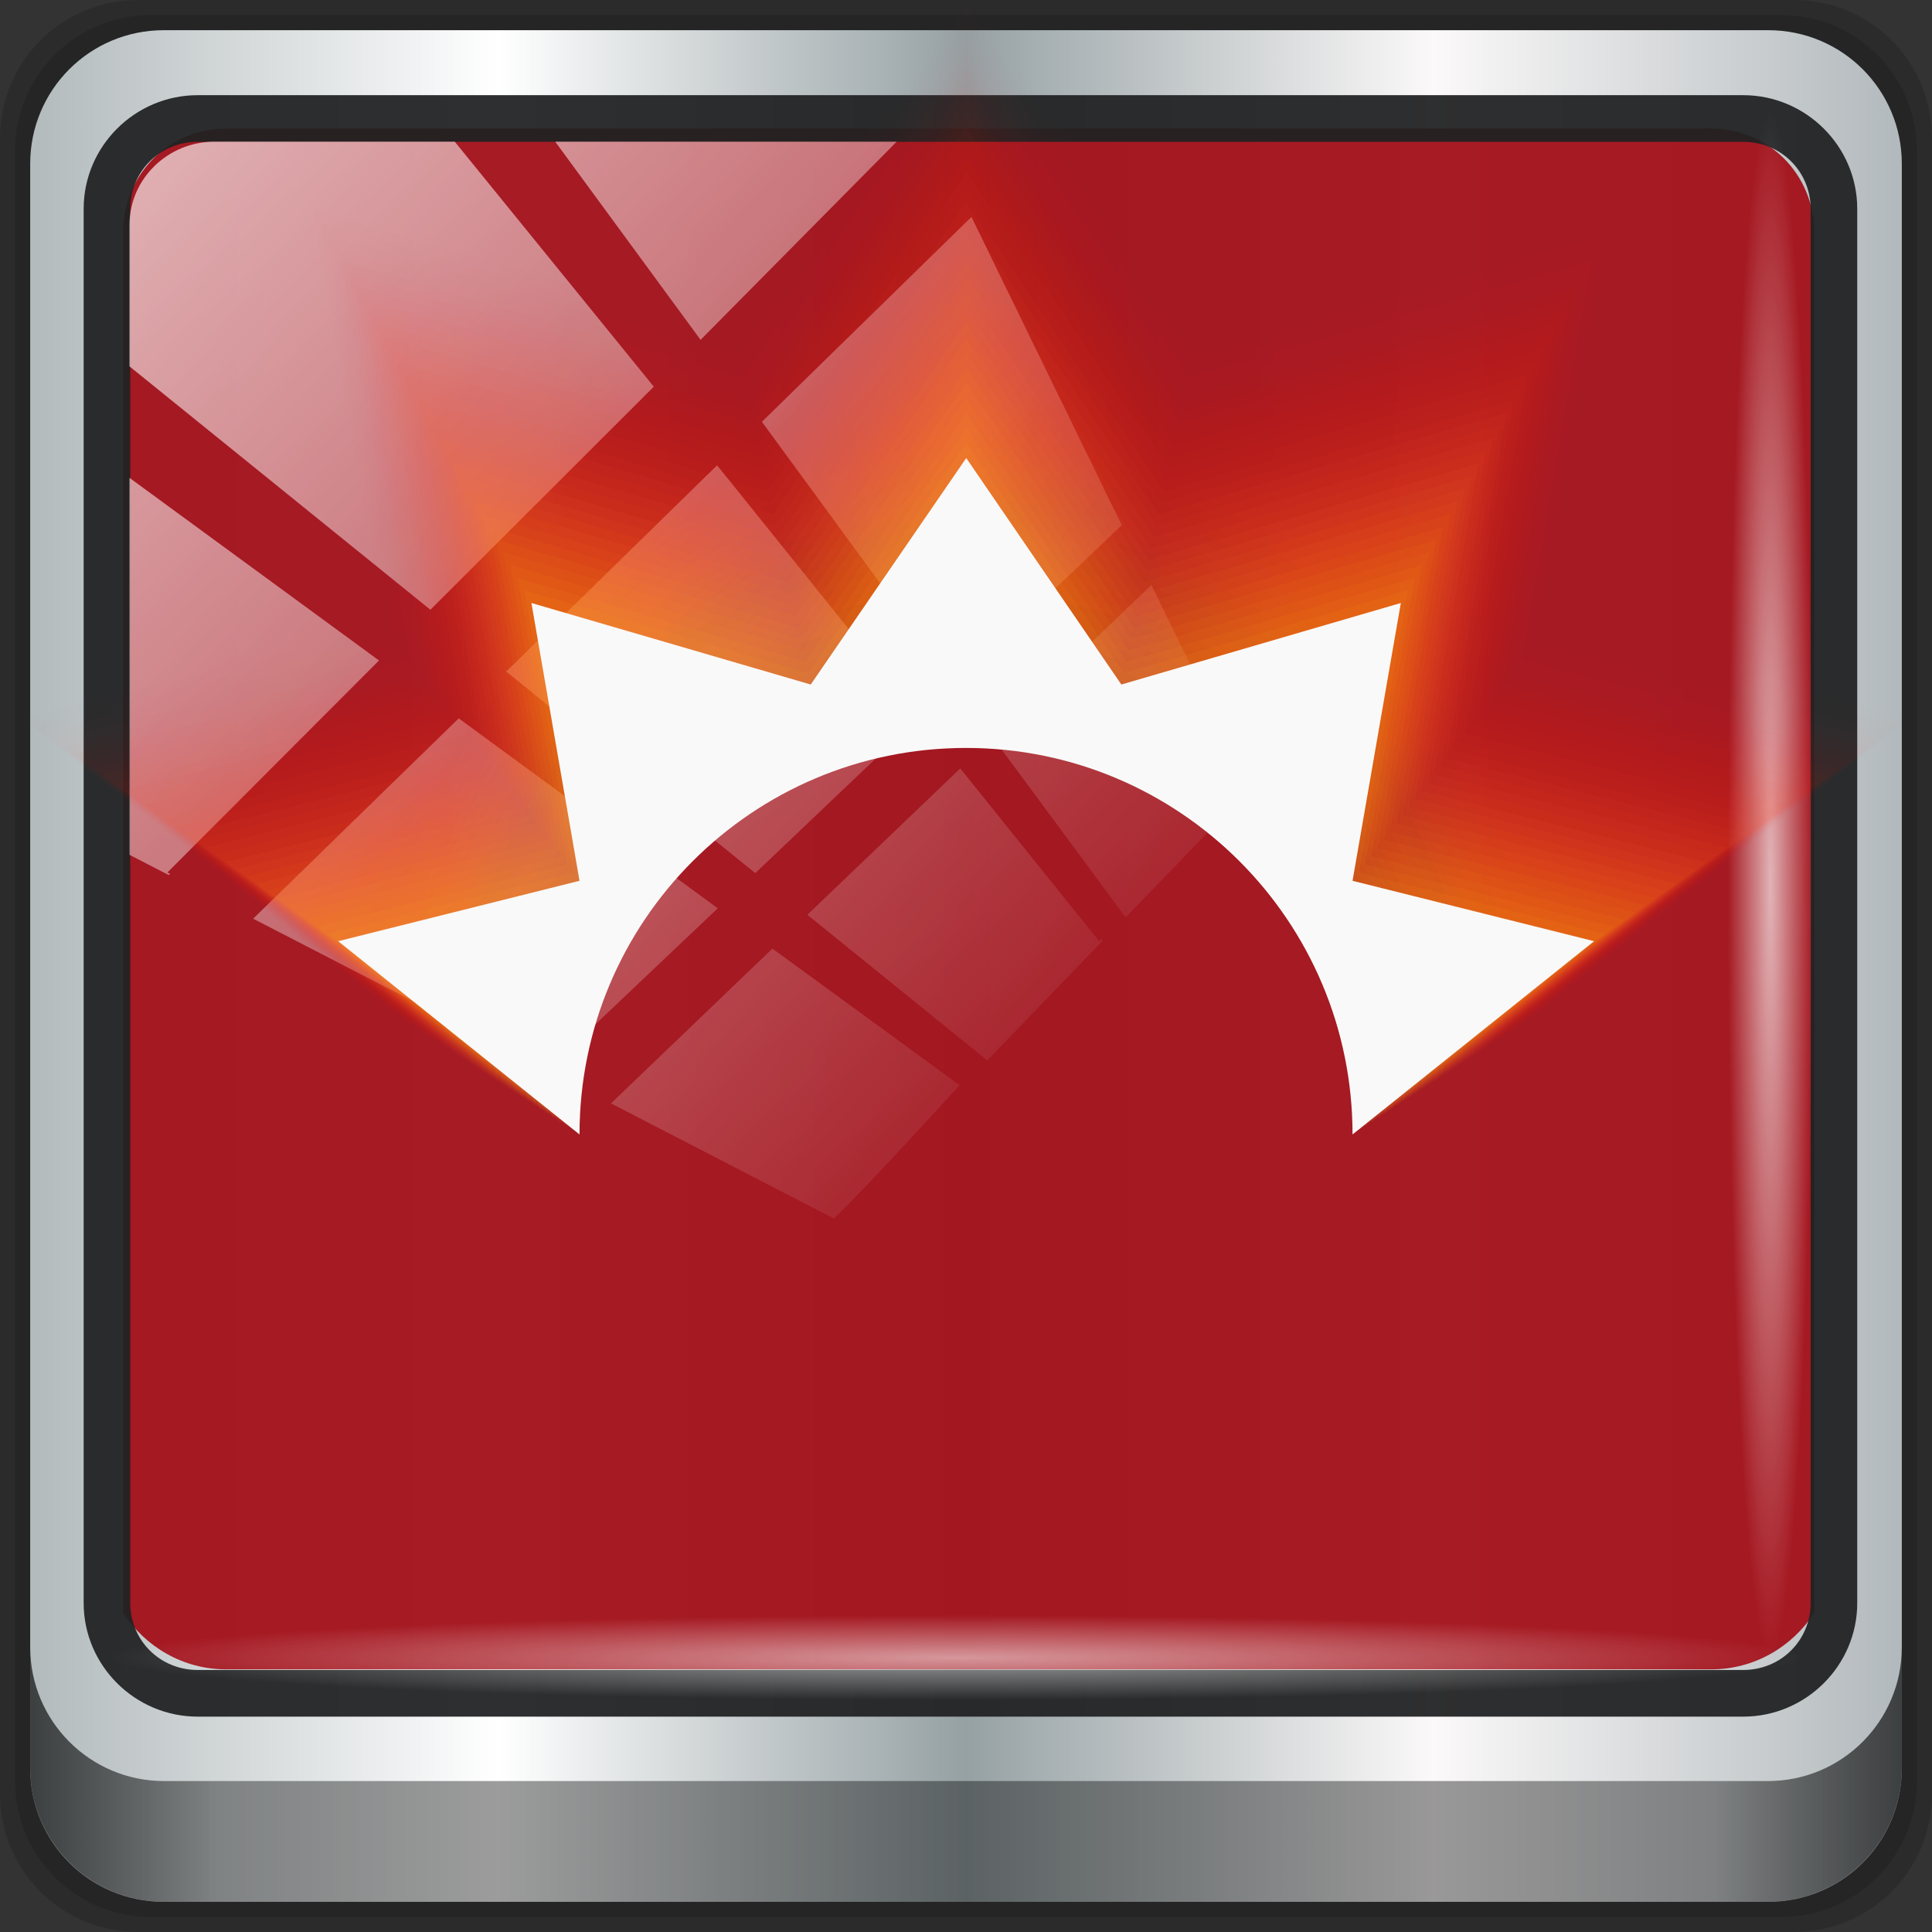 <?xml version="1.0" encoding="UTF-8" standalone="no"?>
<!-- Created with Inkscape (http://www.inkscape.org/) -->

<svg
   xmlns:dc="http://purl.org/dc/elements/1.1/"
   xmlns:cc="http://creativecommons.org/ns#"
   xmlns:rdf="http://www.w3.org/1999/02/22-rdf-syntax-ns#"
   xmlns:svg="http://www.w3.org/2000/svg"
   xmlns="http://www.w3.org/2000/svg"
   xmlns:xlink="http://www.w3.org/1999/xlink"
   xmlns:sodipodi="http://sodipodi.sourceforge.net/DTD/sodipodi-0.dtd"
   xmlns:inkscape="http://www.inkscape.org/namespaces/inkscape"
   width="96"
   height="96"
   version="1.1"
   id="svg89"
   sodipodi:docname="Spring.svg"
   inkscape:version="0.92.2 5c3e80d, 2017-08-06">
  <rect width="100%" height="100%" fill="#333333" stroke="none"/>
  <sodipodi:namedview
     pagecolor="#ffffff"
     bordercolor="#666666"
     borderopacity="1"
     objecttolerance="10"
     gridtolerance="10"
     guidetolerance="10"
     inkscape:pageopacity="0"
     inkscape:pageshadow="2"
     inkscape:window-width="1280"
     inkscape:window-height="972"
     id="namedview91"
     showgrid="false"
     inkscape:zoom="2.8592529"
     inkscape:cx="31.023277"
     inkscape:cy="32"
     inkscape:window-x="0"
     inkscape:window-y="23"
     inkscape:window-maximized="1"
     inkscape:current-layer="svg89" />
  <defs
     id="defs7">
    <radialGradient
       id="a"
       cx="32"
       cy="32.5"
       r="32"
       gradientTransform="matrix(1.367,0,0,1.346,-102.683,-8.617)"
       gradientUnits="userSpaceOnUse">
      <stop
         stop-color="#b80e00"
         offset="0"
         id="stop2" />
      <stop
         stop-color="#8c163c"
         offset="1"
         id="stop4" />
    </radialGradient>
    <linearGradient
       inkscape:collect="always"
       xlink:href="#linearGradient6139-0"
       id="linearGradient4071"
       gradientUnits="userSpaceOnUse"
       gradientTransform="matrix(1.107,0,0,1.107,-5.143,-4.036)"
       x1="6"
       y1="47"
       x2="90"
       y2="47" />
    <linearGradient
       id="linearGradient6139-0">
      <stop
         id="stop6141-2"
         offset="0"
         style="stop-color:#b2babc;stop-opacity:1" />
      <stop
         style="stop-color:#ffffff;stop-opacity:1;"
         offset="0.25"
         id="stop6151-0" />
      <stop
         style="stop-color:#96a1a4;stop-opacity:1"
         offset="0.5"
         id="stop6147-1" />
      <stop
         id="stop6149-4"
         offset="0.75"
         style="stop-color:#fbf9f9;stop-opacity:1;" />
      <stop
         id="stop6143-4"
         offset="1"
         style="stop-color:#b2b9bc;stop-opacity:1" />
    </linearGradient>
    <linearGradient
       gradientTransform="translate(-2.95e-6,2.6e-5)"
       inkscape:collect="always"
       xlink:href="#linearGradient3832-0-6-1-1"
       id="linearGradient4129"
       x1="1.5"
       y1="88.172"
       x2="94.5"
       y2="88.172"
       gradientUnits="userSpaceOnUse" />
    <linearGradient
       id="linearGradient3832-0-6-1-1">
      <stop
         style="stop-color:#000000;stop-opacity:1;"
         offset="0"
         id="stop3834-6-3-7-1" />
      <stop
         id="stop3872-2-4"
         offset="0.1"
         style="stop-color:#000000;stop-opacity:0.588;" />
      <stop
         style="stop-color:#000000;stop-opacity:0.588;"
         offset="0.9"
         id="stop3844-6-2-7-6" />
      <stop
         style="stop-color:#000000;stop-opacity:1;"
         offset="1"
         id="stop3836-5-0-2-9" />
    </linearGradient>
    <radialGradient
       inkscape:collect="always"
       xlink:href="#linearGradient3737"
       id="radialGradient7462"
       gradientUnits="userSpaceOnUse"
       gradientTransform="matrix(0.975,0,0,0.049,33.899,80.167)"
       cx="13.948"
       cy="44.893"
       fx="13.948"
       fy="44.893"
       r="43.199" />
    <linearGradient
       id="linearGradient3737">
      <stop
         offset="0"
         style="stop-color:#ffffff;stop-opacity:1"
         id="stop3739" />
      <stop
         offset="1"
         style="stop-color:#ffffff;stop-opacity:0"
         id="stop3741" />
    </linearGradient>
    <radialGradient
       inkscape:collect="always"
       xlink:href="#linearGradient3737"
       id="radialGradient7464"
       gradientUnits="userSpaceOnUse"
       gradientTransform="matrix(0.888,0,0,0.049,31.545,-90.168)"
       cx="13.948"
       cy="44.893"
       fx="13.948"
       fy="44.893"
       r="43.199" />
    <linearGradient
       inkscape:collect="always"
       xlink:href="#linearGradient3737"
       id="linearGradient4767"
       gradientUnits="userSpaceOnUse"
       x1="2.771"
       y1="-28.642"
       x2="50.528"
       y2="14.514" />
    <clipPath
       id="clipPath4156-4-1"
       clipPathUnits="userSpaceOnUse">
      <path
         inkscape:connector-curvature="0"
         id="path4158-0-8"
         d="m 27.046,-55.695 -14.214,13.321 h 0.061 l 15.653,21.771 10.231,-10.546 C 38.562,-32.302 27.468,-54.819 27.046,-55.695 Z M 9.647,-39.383 -5.241,-25.321 15.988,-7.806 26.372,-18.383 Z m 31.491,12.951 -9.741,9.714 8.945,12.458 7.781,-7.555 z m -49.84,4.379 -13.754,12.982 26.283,13.846 0.061,-0.062 -0.123,-0.062 L 13.599,-5.401 -8.702,-22.053 Z m 38.015,7.401 -9.803,9.775 11.579,9.559 7.628,-7.401 -8.669,-11.009 z m 20.187,5.674 -7.383,7.216 6.188,8.542 5.82,-6.137 z m -32.195,6.322 -9.557,9.498 13.662,7.185 7.934,-7.678 z m 23.312,2.374 -7.107,6.938 8.363,6.907 5.361,-5.674 -0.061,-0.092 -0.092,0.123 -6.464,-8.203 z m -8.73,8.542 -7.505,7.339 10.354,5.458 c 1.397,-1.321 5.675,-6.123 5.851,-6.322 z"
         style="opacity:0.6;fill:#ffffff;fill-opacity:1;stroke:none" />
    </clipPath>
    <linearGradient
       id="ButtonShadow-16"
       gradientTransform="scale(1.006,0.994)"
       x1="45.448"
       y1="92.54"
       x2="45.448"
       y2="7.017"
       gradientUnits="userSpaceOnUse">
      <stop
         style="stop-color:#000000;stop-opacity:1;"
         offset="0"
         id="stop3750-6" />
      <stop
         style="stop-color:#000000;stop-opacity:0.588;"
         offset="1"
         id="stop3752-4" />
    </linearGradient>
    <clipPath
       clipPathUnits="userSpaceOnUse"
       id="clipPath4355-7">
      <rect
         style="fill:#ffffff;fill-opacity:1;fill-rule:nonzero;stroke:none"
         id="rect4357-5"
         width="84"
         height="80"
         x="6"
         y="6"
         rx="6"
         ry="6" />
    </clipPath>
    <clipPath
       clipPathUnits="userSpaceOnUse"
       id="clipPath4355-9">
      <rect
         style="fill:#ffffff;fill-opacity:1;fill-rule:nonzero;stroke:none"
         id="rect4357-1"
         width="84"
         height="80"
         x="6"
         y="6"
         rx="6"
         ry="6" />
    </clipPath>
    <clipPath
       clipPathUnits="userSpaceOnUse"
       id="clipPath4355-1">
      <rect
         style="fill:#ffffff;fill-opacity:1;fill-rule:nonzero;stroke:none"
         id="rect4357-9"
         width="84"
         height="80"
         x="6"
         y="6"
         rx="6"
         ry="6" />
    </clipPath>
    <clipPath
       clipPathUnits="userSpaceOnUse"
       id="clipPath3943-52-0">
      <path
         id="path3945-4-1"
         d="m 69.781,20.844 -5,3.438 c 5.587,5.537 9,13.328 9,21.812 0,8.434 -3.377,16.096 -8.906,21.625 l 5,3.438 C 76.078,64.576 80,55.844 80,46.094 c 2e-6,-9.797 -3.963,-18.66 -10.219,-25.25 z M 40,24.062 28.906,36.219 H 21.5 c -0.823,0 -1.5,0.677 -1.5,1.5 v 1 14.844 1 c 0,0.823 0.684,1.61 1.5,1.5 h 7.406 L 40,68 V 66 26.062 Z m 20.594,3.281 -5,3.438 L 55.5,30.875 c 3.938,3.89 6.406,9.25 6.406,15.219 0,5.921 -2.43,11.148 -6.312,15.031 l 0.094,0.094 5.094,3.438 c 4.475,-4.908 7.25,-11.402 7.25,-18.562 0,-7.231 -2.879,-13.831 -7.438,-18.75 z m -9.25,6.5 -5.219,3.625 c 2.222,2.218 3.719,5.24 3.719,8.625 0,3.337 -1.459,6.228 -3.625,8.438 l 5.219,3.625 c 2.822,-3.237 4.531,-7.434 4.531,-12.062 0,-4.673 -1.754,-9.001 -4.625,-12.25 z"
         style="color:#000000;display:inline;overflow:visible;visibility:visible;opacity:0.8;fill:#ff00ff;fill-opacity:1;fill-rule:nonzero;stroke:none;stroke-width:1;marker:none;enable-background:accumulate"
         inkscape:connector-curvature="0" />
    </clipPath>
  </defs>
  <path
     style="display:inline;opacity:0.15;fill:#000000;fill-opacity:1;fill-rule:nonzero;stroke:none"
     d="M 89.143,2.6e-5 H 6.857 C 3.058,2.6e-5 -5.5e-7,3.058 -5.5e-7,6.857 V 89.143 c 0,3.799 3.058,6.857 6.857,6.857 H 89.143 c 3.799,0 6.857,-3.058 6.857,-6.857 V 6.857 C 96,3.058 92.942,2.6e-5 89.143,2.6e-5 Z"
     id="path3288"
     inkscape:connector-curvature="0" />
  <path
     inkscape:connector-curvature="0"
     id="path4085"
     d="M 88.5,0.75 H 7.5 c -3.739,0 -6.75,3.01 -6.75,6.75 V 88.5 c 0,3.74 3.011,6.75 6.75,6.75 H 88.5 c 3.74,0 6.75,-3.01 6.75,-6.75 V 7.5 c 0,-3.739 -3.01,-6.75 -6.75,-6.75 z"
     style="display:inline;opacity:0.15;fill:#000000;fill-opacity:1;fill-rule:nonzero;stroke:none" />
  <path
     style="display:inline;fill:url(#linearGradient4071);fill-opacity:1;fill-rule:nonzero;stroke:none"
     d="M 87.857,1.5 H 8.143 c -3.68,0 -6.643,2.963 -6.643,6.643 V 87.857 c 0,3.68 2.963,6.643 6.643,6.643 H 87.857 c 3.68,0 6.643,-2.963 6.643,-6.643 V 8.143 c 0,-3.68 -2.963,-6.643 -6.643,-6.643 z"
     id="rect4251-1"
     inkscape:connector-curvature="0" />
  <path
     style="display:inline;opacity:0.96;fill:#a3121c;fill-opacity:1;fill-rule:nonzero;stroke:none;stroke-width:1.03"
     d="m 11.241,6.387 c -2.856,0 -5.124,2.288 -5.124,5.171 v 21.427 7.239 39.914 c 1.097,1.684 2.969,2.812 5.124,2.812 h 4.099 65.589 4.099 c 2.155,0 4.027,-1.127 5.124,-2.812 V 40.225 32.986 11.558 c 0,-2.883 -2.268,-5.171 -5.124,-5.171 z"
     id="path3400-6"
     inkscape:connector-curvature="0"
     sodipodi:nodetypes="sscccsccscccsss" />
  <path
     inkscape:connector-curvature="0"
     id="path4989"
     d="m 9.825,4.729 c -3.117,0 -5.668,2.54 -5.668,5.646 v 69.278 c 0,3.106 2.551,5.646 5.668,5.646 H 86.617 c 3.117,0 5.668,-2.54 5.668,-5.646 V 10.375 c 0,-3.106 -2.551,-5.646 -5.668,-5.646 z m 0,2.319 H 86.617 c 1.888,0 3.352,1.48 3.352,3.327 v 69.278 c 0,1.846 -1.464,3.327 -3.352,3.327 H 9.825 c -1.888,0 -3.352,-1.48 -3.352,-3.327 V 10.375 c 0,-1.846 1.464,-3.327 3.352,-3.327 z"
     style="color:#000000;font-style:normal;font-variant:normal;font-weight:normal;font-stretch:normal;font-size:medium;line-height:normal;font-family:Sans;-inkscape-font-specification:Sans;text-indent:0;text-align:start;text-decoration:none;text-decoration-line:none;letter-spacing:normal;word-spacing:normal;text-transform:none;writing-mode:lr-tb;direction:ltr;baseline-shift:baseline;text-anchor:start;display:inline;overflow:visible;visibility:visible;fill:#202223;fill-opacity:0.937;stroke:none;stroke-width:2.376;marker:none;enable-background:accumulate" />
  <path
     inkscape:connector-curvature="0"
     style="display:inline;opacity:0.658;fill:url(#linearGradient4129);fill-opacity:1;fill-rule:nonzero;stroke:none"
     d="m 1.5,81.844 v 6 c 0,3.68 2.976,6.656 6.656,6.656 H 87.844 c 3.68,0 6.656,-2.976 6.656,-6.656 v -6 c 0,3.68 -2.976,6.656 -6.656,6.656 H 8.156 c -3.68,0 -6.656,-2.976 -6.656,-6.656 z"
     id="path4118" />
  <rect
     style="opacity:0.55;fill:url(#radialGradient7462);fill-opacity:1;stroke:none"
     id="rect4131"
     width="84.25"
     height="4.25"
     x="5.375"
     y="80.25"
     rx="0"
     ry="4.25" />
  <rect
     ry="4.25"
     rx="0"
     y="-90.085"
     x="5.56"
     height="4.25"
     width="76.75"
     id="rect4141"
     style="opacity:0.669;fill:url(#radialGradient7464);fill-opacity:1;stroke:none"
     transform="rotate(90)" />
  <rect
     transform="matrix(1.069,0,0,1.048,4.295,38.479)"
     style="opacity:0.65;fill:url(#linearGradient4767);fill-opacity:1;stroke:none"
     id="rect4146"
     width="75.966"
     height="69.024"
     x="2"
     y="-30"
     rx="3.957"
     ry="3.957"
     clip-path="url(#clipPath4156-4-1)" />
  <path
     d="m 100.72,66.084 -0.001,-7.3e-4 1.439,-0.746 -1.438,0.746"
     id="path19"
     inkscape:connector-curvature="0"
     style="color:#000000;fill:#ffffff;fill-opacity:0.678" />
  <g
     transform="matrix(1.471,0,0,1.471,117.206,-126.09)"
     id="g1049">
    <g
       transform="translate(-79.042,80.614)"
       id="g85">
      <path
         style="fill:#ff0e2c;fill-opacity:0.004"
         inkscape:connector-curvature="0"
         id="path21"
         d="m 32.005,4.826 -7.897,11.5 c 0,0 -2.16e-4,-6.3e-5 -6.48e-4,-1.89e-4 -0.11,-0.032 -14.183,-4.14 -14.183,-4.14 l 2.444,14.107 -12.257,3.067 c 0,0 12.257,9.814 12.257,9.814 v -9.92e-4 c 5.36e-4,-10.839 8.789,-19.626 19.627,-19.626 h 9.92e-4 c 10.839,5.36e-4 19.626,8.779 19.626,19.627 0,0 1.87e-4,-1.5e-4 5.6e-4,-4.48e-4 0.095,-0.076 12.267,-9.813 12.267,-9.813 0,0 -1.87e-4,-4.7e-5 -5.6e-4,-1.4e-4 -0.095,-0.024 -12.267,-3.067 -12.267,-3.067 0,0 3.7e-5,-2.15e-4 1.12e-4,-6.44e-4 0.019,-0.109 2.453,-14.107 2.453,-14.107 l -14.194,4.14" />
      <path
         style="fill:#ff132b;fill-opacity:0.006"
         inkscape:connector-curvature="0"
         id="path23"
         d="m 32.005,5.334 -7.812,11.376 c 0,0 -2.09e-4,-6.2e-5 -6.26e-4,-1.83e-4 -0.106,-0.031 -14.03,-4.095 -14.03,-4.095 0,0 10e-7,5e-6 3e-6,1.4e-5 4.06e-4,0.002 2.417,13.955 2.417,13.955 l -1.2e-5,3e-6 c -0.002,5.1e-4 -12.125,3.034 -12.125,3.034 0,0 4.01e-6,4e-6 1.201e-5,10e-6 0.002,0.002 12.125,9.708 12.125,9.708 v -9.61e-4 c 5.19e-4,-10.722 8.694,-19.414 19.415,-19.414 h 9.6e-4 c 10.722,5.19e-4 19.414,8.684 19.414,19.415 0,0 1.81e-4,-1.45e-4 5.42e-4,-4.34e-4 0.092,-0.074 12.134,-9.707 12.134,-9.707 0,0 -1.81e-4,-4.5e-5 -5.42e-4,-1.35e-4 -0.092,-0.023 -12.134,-3.034 -12.134,-3.034 0,0 3.7e-5,-2.09e-4 1.09e-4,-6.24e-4 0.018,-0.106 2.427,-13.954 2.427,-13.954 0,0 -5e-6,2e-6 -1.4e-5,4e-6 -0.002,6.89e-4 -14.04,4.095 -14.04,4.095" />
      <path
         style="fill:#ff182a;fill-opacity:0.009"
         inkscape:connector-curvature="0"
         id="path25"
         d="m 32.005,5.842 -7.726,11.252 c 0,0 -2.03e-4,-5.9e-5 -6.06e-4,-1.77e-4 -0.103,-0.03 -13.877,-4.051 -13.877,-4.051 0,0 10e-7,9e-6 4e-6,2.7e-5 8.13e-4,0.005 2.391,13.802 2.391,13.802 l -2.4e-5,6e-6 c -0.004,0.001 -11.993,3.001 -11.993,3.001 0,0 8.03e-6,6e-6 2.402e-5,1.9e-5 0.004,0.003 11.993,9.602 11.993,9.602 v -9.28e-4 c 5.02e-4,-10.605 8.599,-19.203 19.203,-19.203 h 9.28e-4 c 10.605,5.01e-4 19.203,8.589 19.203,19.203 0,0 1.75e-4,-1.4e-4 5.24e-4,-4.19e-4 0.089,-0.071 12.002,-9.601 12.002,-9.601 0,0 -1.75e-4,-4.4e-5 -5.24e-4,-1.31e-4 -0.089,-0.022 -12.002,-3 -12.002,-3 0,0 3.5e-5,-2.01e-4 1.04e-4,-6.02e-4 0.018,-0.102 2.4,-13.802 2.4,-13.802 0,0 -9e-6,2e-6 -2.8e-5,8e-6 -0.005,0.001 -13.887,4.051 -13.887,4.051" />
      <path
         style="fill:#ff1d29;fill-opacity:0.011"
         inkscape:connector-curvature="0"
         id="path27"
         d="m 32.005,6.35 -7.641,11.128 c 0,0 -1.95e-4,-5.8e-5 -5.85e-4,-1.71e-4 -0.099,-0.029 -13.724,-4.006 -13.724,-4.006 0,0 2e-6,1.4e-5 7e-6,4.2e-5 0.001,0.007 2.364,13.65 2.364,13.65 l -3.6e-5,9e-6 c -0.006,0.002 -11.86,2.967 -11.86,2.967 0,0 1.21e-5,10e-6 3.61e-5,2.9e-5 0.006,0.005 11.86,9.496 11.86,9.496 v -8.96e-4 c 4.84e-4,-10.488 8.504,-18.991 18.991,-18.991 h 8.96e-4 c 10.488,4.84e-4 18.991,8.494 18.991,18.991 0,0 1.69e-4,-1.35e-4 5.06e-4,-4.05e-4 0.086,-0.069 11.869,-9.495 11.869,-9.495 0,0 -1.69e-4,-4.2e-5 -5.06e-4,-1.26e-4 -0.086,-0.021 -11.869,-2.967 -11.869,-2.967 0,0 3.4e-5,-1.95e-4 1.01e-4,-5.82e-4 0.017,-0.099 2.374,-13.65 2.374,-13.65 l -4.2e-5,1.2e-5 c -0.007,0.002 -13.734,4.006 -13.734,4.006" />
      <path
         style="fill:#ff2328;fill-opacity:0.014"
         inkscape:connector-curvature="0"
         id="path29"
         d="m 32.005,6.858 -7.556,11.004 c 0,0 -1.89e-4,-5.5e-5 -5.64e-4,-1.65e-4 -0.096,-0.028 -13.571,-3.961 -13.571,-3.961 0,0 3e-6,1.8e-5 10e-6,5.5e-5 0.002,0.009 2.338,13.498 2.338,13.498 l -4.8e-5,1.2e-5 c -0.008,0.002 -11.728,2.934 -11.728,2.934 0,0 1.6e-5,1.3e-5 4.8e-5,3.8e-5 0.008,0.006 11.728,9.39 11.728,9.39 v -8.64e-4 c 4.67e-4,-10.371 8.409,-18.779 18.779,-18.779 h 8.64e-4 c 10.371,4.67e-4 18.779,8.399 18.779,18.779 0,0 1.63e-4,-1.31e-4 4.88e-4,-3.9e-4 0.083,-0.066 11.737,-9.389 11.737,-9.389 0,0 -1.63e-4,-4.1e-5 -4.87e-4,-1.22e-4 -0.083,-0.021 -11.737,-2.934 -11.737,-2.934 0,0 3.3e-5,-1.87e-4 9.8e-5,-5.61e-4 0.017,-0.095 2.347,-13.497 2.347,-13.497 0,0 -1.9e-5,5e-6 -5.6e-5,1.6e-5 -0.009,0.003 -13.58,3.961 -13.58,3.961" />
      <path
         style="fill:#ff2827;fill-opacity:0.016"
         inkscape:connector-curvature="0"
         id="path31"
         d="m 32.005,7.366 -7.471,10.879 -5.43e-4,-1.59e-4 c -0.092,-0.027 -13.417,-3.916 -13.417,-3.916 l 1.2e-5,6.9e-5 c 0.002,0.012 2.312,13.345 2.312,13.345 l -6e-5,1.5e-5 c -0.01,0.003 -11.595,2.901 -11.595,2.901 0,0 2.01e-5,1.6e-5 6.01e-5,4.8e-5 0.01,0.008 11.595,9.284 11.595,9.284 v -8.33e-4 c 4.5e-4,-10.254 8.314,-18.567 18.568,-18.567 h 8.32e-4 c 10.254,4.5e-4 18.567,8.305 18.567,18.568 0,0 1.57e-4,-1.26e-4 4.7e-4,-3.76e-4 0.08,-0.064 11.604,-9.283 11.604,-9.283 0,0 -1.57e-4,-3.9e-5 -4.69e-4,-1.17e-4 -0.08,-0.02 -11.604,-2.901 -11.604,-2.901 0,0 3.1e-5,-1.8e-4 9.4e-5,-5.4e-4 0.016,-0.092 2.321,-13.345 2.321,-13.345 0,0 -2.3e-5,7e-6 -6.9e-5,2e-5 -0.012,0.003 -13.427,3.917 -13.427,3.917" />
      <path
         style="fill:#ff2d26;fill-opacity:0.018"
         inkscape:connector-curvature="0"
         id="path33"
         d="m 32.005,7.874 -7.385,10.755 c 0,0 -1.75e-4,-5.1e-5 -5.23e-4,-1.52e-4 -0.089,-0.026 -13.264,-3.872 -13.264,-3.872 0,0 5e-6,2.8e-5 1.4e-5,8.3e-5 0.002,0.014 2.285,13.193 2.285,13.193 l -7.2e-5,1.8e-5 c -0.012,0.003 -11.463,2.868 -11.463,2.868 0,0 2.4e-5,1.9e-5 7.2e-5,5.8e-5 0.012,0.01 11.463,9.178 11.463,9.178 v -8e-4 c 4.33e-4,-10.136 8.219,-18.355 18.356,-18.355 h 8e-4 c 10.136,4.32e-4 18.355,8.21 18.355,18.356 0,0 1.51e-4,-1.21e-4 4.52e-4,-3.61e-4 0.077,-0.061 11.472,-9.177 11.472,-9.177 0,0 -1.51e-4,-3.8e-5 -4.51e-4,-1.13e-4 -0.077,-0.019 -11.472,-2.868 -11.472,-2.868 0,0 3e-5,-1.74e-4 9e-5,-5.2e-4 0.015,-0.088 2.294,-13.193 2.294,-13.193 0,0 -2.8e-5,8e-6 -8.4e-5,2.5e-5 -0.014,0.004 -13.274,3.872 -13.274,3.872" />
      <path
         style="fill:#ff3325;fill-opacity:0.021"
         inkscape:connector-curvature="0"
         id="path35"
         d="m 32.005,8.383 -7.3,10.631 c 0,0 -1.68e-4,-4.9e-5 -5.01e-4,-1.47e-4 -0.085,-0.025 -13.111,-3.827 -13.111,-3.827 0,0 6e-6,3.2e-5 1.7e-5,9.6e-5 0.003,0.016 2.259,13.041 2.259,13.041 l -8.4e-5,2.1e-5 c -0.014,0.004 -11.331,2.835 -11.331,2.835 0,0 2.81e-5,2.3e-5 8.41e-5,6.8e-5 0.014,0.011 11.331,9.072 11.331,9.072 v -7.68e-4 c 4.15e-4,-10.019 8.124,-18.143 18.144,-18.143 h 7.68e-4 c 10.019,4.15e-4 18.143,8.115 18.143,18.144 0,0 1.45e-4,-1.16e-4 4.34e-4,-3.47e-4 0.074,-0.059 11.339,-9.071 11.339,-9.071 0,0 -1.45e-4,-3.6e-5 -4.34e-4,-1.08e-4 -0.074,-0.018 -11.339,-2.835 -11.339,-2.835 l 8.7e-5,-4.98e-4 c 0.015,-0.085 2.268,-13.04 2.268,-13.04 0,0 -3.3e-5,9e-6 -9.8e-5,2.8e-5 -0.017,0.005 -13.121,3.827 -13.121,3.827" />
      <path
         style="fill:#ff3824;fill-opacity:0.023"
         inkscape:connector-curvature="0"
         id="path37"
         d="m 32.004,8.89 -7.215,10.507 c 0,0 -1.6e-4,-4.7e-5 -4.8e-4,-1.4e-4 -0.082,-0.024 -12.958,-3.782 -12.958,-3.782 0,0 7e-6,3.7e-5 1.9e-5,1.11e-4 0.003,0.019 2.232,12.888 2.232,12.888 l -9.6e-5,2.4e-5 c -0.016,0.004 -11.198,2.802 -11.198,2.802 0,0 3.21e-5,2.6e-5 9.6e-5,7.7e-5 0.016,0.013 11.198,8.966 11.198,8.966 v -7.37e-4 c 3.98e-4,-9.902 8.029,-17.931 17.932,-17.931 h 7.37e-4 c 9.902,3.98e-4 17.931,8.02 17.931,17.932 0,0 1.39e-4,-1.11e-4 4.15e-4,-3.33e-4 0.071,-0.056 11.207,-8.965 11.207,-8.965 0,0 -1.39e-4,-3.5e-5 -4.16e-4,-1.04e-4 -0.071,-0.018 -11.207,-2.802 -11.207,-2.802 0,0 2.8e-5,-1.6e-4 8.3e-5,-4.78e-4 0.014,-0.081 2.241,-12.888 2.241,-12.888 l -1.11e-4,3.3e-5 c -0.019,0.005 -12.967,3.782 -12.967,3.782" />
      <path
         style="fill:#ff3d23;fill-opacity:0.026"
         inkscape:connector-curvature="0"
         id="path39"
         d="m 32.004,9.399 -7.129,10.383 c 0,0 -1.54e-4,-4.5e-5 -4.6e-4,-1.35e-4 -0.078,-0.023 -12.805,-3.738 -12.805,-3.738 0,0 8e-6,4.2e-5 2.2e-5,1.25e-4 0.004,0.021 2.206,12.736 2.206,12.736 l -1.08e-4,2.7e-5 c -0.018,0.005 -11.066,2.769 -11.066,2.769 0,0 3.61e-5,2.9e-5 1.081e-4,8.7e-5 0.018,0.015 11.066,8.86 11.066,8.86 V 40.408 c 3.81e-4,-9.785 7.934,-17.719 17.72,-17.719 h 7.05e-4 c 9.785,3.8e-4 17.719,7.925 17.719,17.72 0,0 1.33e-4,-1.06e-4 3.98e-4,-3.18e-4 0.067,-0.054 11.074,-8.86 11.074,-8.86 0,0 -1.33e-4,-3.3e-5 -3.98e-4,-9.9e-5 l -11.074,-2.769 c 0,0 2.7e-5,-1.53e-4 8e-5,-4.58e-4 0.013,-0.078 2.215,-12.735 2.215,-12.735 0,0 -4.2e-5,1.3e-5 -1.25e-4,3.7e-5 -0.021,0.006 -12.814,3.738 -12.814,3.738" />
      <path
         style="fill:#ff4322;fill-opacity:0.028"
         inkscape:connector-curvature="0"
         id="path41"
         d="m 32.004,9.907 -7.044,10.258 c 0,0 -1.46e-4,-4.3e-5 -4.39e-4,-1.28e-4 -0.074,-0.022 -12.652,-3.693 -12.652,-3.693 l 2.4e-5,1.38e-4 c 0.004,0.023 2.18,12.583 2.18,12.583 l -1.2e-4,3e-5 c -0.02,0.005 -10.933,2.736 -10.933,2.736 0,0 4.02e-5,3.2e-5 1.201e-4,9.6e-5 0.02,0.016 10.933,8.754 10.933,8.754 0,-2.24e-4 0,-4.48e-4 10e-7,-6.72e-4 3.63e-4,-9.668 7.839,-17.507 17.508,-17.507 h 6.73e-4 c 9.668,3.63e-4 17.507,7.83 17.507,17.508 0,0 1.26e-4,-1.01e-4 3.79e-4,-3.03e-4 0.064,-0.052 10.942,-8.754 10.942,-8.754 0,0 -1.27e-4,-3.2e-5 -3.8e-4,-9.5e-5 -0.064,-0.016 -10.942,-2.736 -10.942,-2.736 0,0 2.5e-5,-1.46e-4 7.5e-5,-4.36e-4 0.013,-0.074 2.188,-12.583 2.188,-12.583 0,0 -4.6e-5,1.3e-5 -1.39e-4,4e-5 -0.024,0.007 -12.661,3.693 -12.661,3.693" />
      <path
         style="fill:#ff4821;fill-opacity:0.03"
         inkscape:connector-curvature="0"
         id="path43"
         d="m 32.004,10.415 -6.959,10.134 c 0,0 -1.4e-4,-4.1e-5 -4.18e-4,-1.22e-4 -0.071,-0.021 -12.498,-3.648 -12.498,-3.648 0,0 9e-6,5.1e-5 2.6e-5,1.52e-4 0.004,0.026 2.153,12.431 2.153,12.431 l -1.32e-4,3.3e-5 c -0.022,0.006 -10.801,2.702 -10.801,2.702 0,0 4.41e-5,3.6e-5 1.321e-4,1.06e-4 0.022,0.018 10.801,8.648 10.801,8.648 v -6.4e-4 c 3.46e-4,-9.551 7.744,-17.295 17.296,-17.295 h 6.41e-4 c 9.551,3.46e-4 17.295,7.736 17.295,17.296 0,0 1.21e-4,-9.7e-5 3.61e-4,-2.89e-4 l 10.809,-8.648 c 0,0 -1.21e-4,-3e-5 -3.62e-4,-9e-5 -0.061,-0.015 -10.809,-2.702 -10.809,-2.702 0,0 2.4e-5,-1.39e-4 7.2e-5,-4.16e-4 0.012,-0.071 2.162,-12.431 2.162,-12.431 l -1.53e-4,4.5e-5 c -0.026,0.008 -12.507,3.648 -12.507,3.648" />
      <path
         style="fill:#ff4d20;fill-opacity:0.033"
         inkscape:connector-curvature="0"
         id="path45"
         d="m 32.004,10.923 -6.873,10.01 c 0,0 -1.33e-4,-3.9e-5 -3.97e-4,-1.16e-4 -0.067,-0.02 -12.345,-3.603 -12.345,-3.603 0,0 1e-5,5.5e-5 2.9e-5,1.65e-4 0.005,0.028 2.127,12.279 2.127,12.279 0,0 -4.9e-5,1.2e-5 -1.45e-4,3.6e-5 -0.024,0.006 -10.669,2.669 -10.669,2.669 0,0 4.82e-5,3.8e-5 1.441e-4,1.15e-4 0.024,0.02 10.669,8.542 10.669,8.542 v -6.09e-4 c 3.28e-4,-9.434 7.649,-17.083 17.084,-17.083 h 6.08e-4 c 9.434,3.29e-4 17.083,7.641 17.083,17.084 0,0 1.15e-4,-9.2e-5 3.44e-4,-2.75e-4 0.058,-0.047 10.677,-8.541 10.677,-8.541 0,0 -1.14e-4,-2.9e-5 -3.43e-4,-8.6e-5 -0.058,-0.015 -10.677,-2.669 -10.677,-2.669 0,0 2.3e-5,-1.32e-4 6.9e-5,-3.94e-4 0.012,-0.067 2.135,-12.278 2.135,-12.278 0,0 -5.6e-5,1.6e-5 -1.67e-4,4.8e-5 -0.028,0.008 -12.354,3.603 -12.354,3.603" />
      <path
         style="fill:#ff531f;fill-opacity:0.035"
         inkscape:connector-curvature="0"
         id="path47"
         d="m 32.004,11.431 c 0,0 -6.788,9.886 -6.788,9.886 0,0 -1.25e-4,-3.7e-5 -3.76e-4,-1.1e-4 -0.064,-0.019 -12.192,-3.559 -12.192,-3.559 0,0 1.1e-5,6e-5 3.2e-5,1.8e-4 0.005,0.03 2.1,12.126 2.1,12.126 l -1.56e-4,3.9e-5 c -0.026,0.007 -10.536,2.636 -10.536,2.636 0,0 5.21e-5,4.2e-5 1.561e-4,1.25e-4 0.027,0.021 10.536,8.436 10.536,8.436 v -5.76e-4 c 3.12e-4,-9.317 7.554,-16.871 16.872,-16.871 h 5.76e-4 c 9.317,3.11e-4 16.871,7.546 16.871,16.872 0,0 1.08e-4,-8.7e-5 3.25e-4,-2.6e-4 0.055,-0.044 10.544,-8.436 10.544,-8.436 0,0 -1.08e-4,-2.7e-5 -3.25e-4,-8.1e-5 -0.055,-0.014 -10.544,-2.636 -10.544,-2.636 0,0 2.1e-5,-1.25e-4 6.5e-5,-3.74e-4 0.011,-0.063 2.109,-12.126 2.109,-12.126 0,0 -6e-5,1.8e-5 -1.8e-4,5.3e-5 -0.031,0.009 -12.201,3.559 -12.201,3.559" />
      <path
         style="fill:#ff581e;fill-opacity:0.038"
         inkscape:connector-curvature="0"
         id="path49"
         d="m 32.004,11.939 c 0,0 -6.703,9.761 -6.703,9.761 0,0 -1.19e-4,-3.4e-5 -3.55e-4,-1.03e-4 -0.06,-0.018 -12.039,-3.514 -12.039,-3.514 0,0 1.1e-5,6.5e-5 3.3e-5,1.94e-4 0.006,0.033 2.074,11.974 2.074,11.974 0,0 -5.7e-5,1.4e-5 -1.68e-4,4.2e-5 -0.029,0.007 -10.404,2.603 -10.404,2.603 0,0 5.62e-5,4.5e-5 1.681e-4,1.34e-4 0.029,0.023 10.404,8.33 10.404,8.33 v -5.44e-4 c 2.94e-4,-9.2 7.46,-16.659 16.66,-16.659 h 5.44e-4 c 9.2,2.94e-4 16.659,7.451 16.659,16.66 0,0 1.03e-4,-8.2e-5 3.07e-4,-2.46e-4 0.052,-0.042 10.412,-8.33 10.412,-8.33 0,0 -1.02e-4,-2.6e-5 -3.07e-4,-7.7e-5 -0.052,-0.013 -10.412,-2.603 -10.412,-2.603 0,0 2e-5,-1.18e-4 6.1e-5,-3.54e-4 0.01,-0.06 2.082,-11.974 2.082,-11.974 l -1.95e-4,5.7e-5 c -0.033,0.01 -12.047,3.514 -12.047,3.514" />
      <path
         style="fill:#ff5d1d;fill-opacity:0.04"
         inkscape:connector-curvature="0"
         id="path51"
         d="m 32.004,12.447 c 0,0 -6.618,9.637 -6.618,9.637 0,0 -1.11e-4,-3.3e-5 -3.34e-4,-9.8e-5 -0.057,-0.017 -11.886,-3.469 -11.886,-3.469 l 3.6e-5,2.07e-4 c 0.006,0.035 2.048,11.822 2.048,11.822 l -1.8e-4,4.5e-5 c -0.031,0.008 -10.271,2.57 -10.271,2.57 0,0 6.02e-5,4.8e-5 1.802e-4,1.44e-4 0.031,0.024 10.271,8.224 10.271,8.224 v -5.13e-4 c 2.77e-4,-9.083 7.365,-16.447 16.448,-16.447 h 5.12e-4 c 9.083,2.77e-4 16.447,7.356 16.447,16.448 0,0 9.7e-5,-7.8e-5 2.89e-4,-2.32e-4 0.049,-0.039 10.28,-8.224 10.28,-8.224 0,0 -9.7e-5,-2.4e-5 -2.89e-4,-7.2e-5 -0.049,-0.012 -10.28,-2.57 -10.28,-2.57 0,0 2e-5,-1.11e-4 5.8e-5,-3.32e-4 0.01,-0.056 2.056,-11.821 2.056,-11.821 0,0 -7e-5,2e-5 -2.09e-4,6.1e-5 -0.035,0.01 -11.894,3.469 -11.894,3.469" />
      <path
         style="fill:#ff631c;fill-opacity:0.042"
         inkscape:connector-curvature="0"
         id="path53"
         d="m 32.004,12.955 -6.532,9.513 c 0,0 -1.05e-4,-3e-5 -3.14e-4,-9.1e-5 -0.053,-0.016 -11.733,-3.425 -11.733,-3.425 0,0 1.3e-5,7.4e-5 3.9e-5,2.21e-4 0.006,0.038 2.021,11.669 2.021,11.669 l -1.92e-4,4.8e-5 c -0.033,0.008 -10.139,2.537 -10.139,2.537 0,0 6.42e-5,5.1e-5 1.921e-4,1.54e-4 0.033,0.026 10.139,8.118 10.139,8.118 v -4.8e-4 c 2.59e-4,-8.966 7.27,-16.235 16.236,-16.235 h 4.8e-4 c 8.966,2.59e-4 16.235,7.262 16.235,16.236 0,0 9e-5,-7.2e-5 2.71e-4,-2.16e-4 0.046,-0.037 10.147,-8.118 10.147,-8.118 0,0 -9.1e-5,-2.3e-5 -2.71e-4,-6.8e-5 -0.046,-0.011 -10.147,-2.537 -10.147,-2.537 l 5.4e-5,-3.12e-4 c 0.009,-0.053 2.029,-11.669 2.029,-11.669 0,0 -7.4e-5,2.2e-5 -2.22e-4,6.5e-5 -0.038,0.011 -11.741,3.425 -11.741,3.425" />
      <path
         style="fill:#ff681b;fill-opacity:0.045"
         inkscape:connector-curvature="0"
         id="path55"
         d="m 32.004,13.463 c 0,0 -6.447,9.389 -6.447,9.389 0,0 -9.8e-5,-2.9e-5 -2.92e-4,-8.6e-5 -0.05,-0.014 -11.579,-3.38 -11.579,-3.38 0,0 1.4e-5,7.8e-5 4.1e-5,2.35e-4 0.007,0.04 1.995,11.517 1.995,11.517 l -2.04e-4,5.1e-5 c -0.035,0.009 -10.007,2.504 -10.007,2.504 0,0 6.82e-5,5.5e-5 2.042e-4,1.64e-4 0.035,0.028 10.007,8.012 10.007,8.012 v -4.48e-4 c 2.43e-4,-8.849 7.175,-16.023 16.024,-16.023 h 4.48e-4 c 8.849,2.42e-4 16.023,7.167 16.023,16.024 0,0 8.5e-5,-6.8e-5 2.53e-4,-2.02e-4 0.043,-0.034 10.015,-8.012 10.015,-8.012 0,0 -8.5e-5,-2.1e-5 -2.53e-4,-6.3e-5 -0.043,-0.011 -10.015,-2.504 -10.015,-2.504 0,0 1.7e-5,-9.7e-5 5.1e-5,-2.9e-4 0.009,-0.049 2.003,-11.517 2.003,-11.517 0,0 -7.9e-5,2.3e-5 -2.36e-4,6.9e-5 -0.04,0.012 -11.587,3.38 -11.587,3.38" />
      <path
         style="fill:#ff6d1a;fill-opacity:0.047"
         inkscape:connector-curvature="0"
         id="path57"
         d="m 32.004,13.971 c 0,0 -6.362,9.265 -6.362,9.265 0,0 -9.1e-5,-2.6e-5 -2.72e-4,-7.9e-5 -0.046,-0.013 -11.426,-3.335 -11.426,-3.335 0,0 1.4e-5,8.3e-5 4.3e-5,2.49e-4 0.007,0.042 1.968,11.364 1.968,11.364 l -2.16e-4,5.4e-5 c -0.037,0.009 -9.874,2.47 -9.874,2.47 0,0 7.22e-5,5.8e-5 2.161e-4,1.73e-4 0.037,0.029 9.874,7.906 9.874,7.906 v -4.16e-4 c 2.25e-4,-8.732 7.08,-15.811 15.812,-15.811 h 4.16e-4 c 8.732,2.25e-4 15.811,7.072 15.811,15.812 0,0 7.9e-5,-6.3e-5 2.35e-4,-1.88e-4 0.04,-0.032 9.882,-7.906 9.882,-7.906 0,0 -7.9e-5,-2e-5 -2.35e-4,-5.9e-5 -0.04,-0.01 -9.882,-2.47 -9.882,-2.47 0,0 1.6e-5,-9e-5 4.7e-5,-2.7e-4 0.008,-0.046 1.976,-11.364 1.976,-11.364 0,0 -8.4e-5,2.4e-5 -2.51e-4,7.3e-5 -0.043,0.012 -11.434,3.335 -11.434,3.335" />
      <path
         style="fill:#ff7319;fill-opacity:0.05"
         inkscape:connector-curvature="0"
         id="path59"
         d="m 32.004,14.479 c 0,0 -6.277,9.14 -6.277,9.14 0,0 -8.4e-5,-2.5e-5 -2.51e-4,-7.3e-5 -0.043,-0.012 -11.273,-3.291 -11.273,-3.291 0,0 1.5e-5,8.8e-5 4.5e-5,2.63e-4 0.008,0.045 1.942,11.212 1.942,11.212 l -2.28e-4,5.7e-5 c -0.039,0.01 -9.742,2.437 -9.742,2.437 0,0 7.63e-5,6.1e-5 2.282e-4,1.83e-4 0.039,0.031 9.742,7.8 9.742,7.8 v -3.84e-4 c 2.08e-4,-8.615 6.985,-15.599 15.6,-15.599 h 3.84e-4 c 8.615,2.07e-4 15.599,6.977 15.599,15.6 0,0 7.2e-5,-5.7e-5 2.17e-4,-1.73e-4 0.037,-0.029 9.75,-7.8 9.75,-7.8 0,0 -7.3e-5,-1.8e-5 -2.17e-4,-5.4e-5 -0.037,-0.009 -9.75,-2.437 -9.75,-2.437 0,0 1.4e-5,-8.4e-5 4.3e-5,-2.5e-4 0.007,-0.042 1.95,-11.212 1.95,-11.212 0,0 -8.8e-5,2.6e-5 -2.64e-4,7.7e-5 -0.045,0.013 -11.281,3.291 -11.281,3.291" />
      <path
         style="fill:#ff7818;fill-opacity:0.052"
         inkscape:connector-curvature="0"
         id="path61"
         d="m 32.004,14.987 -6.191,9.016 c 0,0 -7.6e-5,-2.2e-5 -2.29e-4,-6.7e-5 -0.039,-0.011 -11.12,-3.246 -11.12,-3.246 l 4.8e-5,2.76e-4 c 0.008,0.047 1.916,11.06 1.916,11.06 l -2.4e-4,6e-5 c -0.041,0.01 -9.609,2.404 -9.609,2.404 0,0 8.03e-5,6.4e-5 2.402e-4,1.92e-4 0.041,0.033 9.609,7.694 9.609,7.694 v -3.52e-4 c 1.9e-4,-8.498 6.89,-15.387 15.388,-15.387 h 3.52e-4 c 8.498,1.9e-4 15.387,6.882 15.387,15.388 0,0 6.7e-5,-5.3e-5 1.99e-4,-1.59e-4 0.034,-0.027 9.617,-7.694 9.617,-7.694 0,0 -6.6e-5,-1.7e-5 -1.98e-4,-5e-5 -0.034,-0.008 -9.617,-2.404 -9.617,-2.404 0,0 1.3e-5,-7.6e-5 4e-5,-2.28e-4 0.007,-0.039 1.923,-11.06 1.923,-11.06 0,0 -9.3e-5,2.7e-5 -2.78e-4,8.1e-5 -0.047,0.014 -11.127,3.246 -11.127,3.246" />
      <path
         style="fill:#ff7d17;fill-opacity:0.054"
         inkscape:connector-curvature="0"
         id="path63"
         d="m 32.004,15.495 c 0,0 -6.106,8.892 -6.106,8.892 0,0 -7e-5,-2.1e-5 -2.09e-4,-6.1e-5 -0.035,-0.01 -10.967,-3.201 -10.967,-3.201 0,0 1.7e-5,9.7e-5 5.1e-5,2.9e-4 0.009,0.049 1.889,10.907 1.889,10.907 0,0 -8.5e-5,2.1e-5 -2.53e-4,6.3e-5 -0.043,0.011 -9.477,2.371 -9.477,2.371 0,0 8.43e-5,6.8e-5 2.522e-4,2.02e-4 0.043,0.034 9.477,7.588 9.477,7.588 v -3.2e-4 c 1.73e-4,-8.381 6.795,-15.175 15.176,-15.175 h 3.2e-4 c 8.381,1.73e-4 15.175,6.787 15.175,15.176 0,0 6.1e-5,-4.8e-5 1.81e-4,-1.45e-4 0.031,-0.025 9.485,-7.588 9.485,-7.588 l -1.8e-4,-4.5e-5 c -0.031,-0.008 -9.485,-2.371 -9.485,-2.371 0,0 1.3e-5,-7e-5 3.7e-5,-2.08e-4 0.006,-0.035 1.897,-10.907 1.897,-10.907 0,0 -9.8e-5,2.9e-5 -2.92e-4,8.5e-5 -0.05,0.014 -10.974,3.201 -10.974,3.201" />
      <path
         style="fill:#ff8316;fill-opacity:0.057"
         inkscape:connector-curvature="0"
         id="path65"
         d="m 32.004,16.003 c 0,0 -6.021,8.768 -6.021,8.768 0,0 -6.3e-5,-1.8e-5 -1.88e-4,-5.5e-5 -0.032,-0.009 -10.814,-3.156 -10.814,-3.156 0,0 1.7e-5,1.01e-4 5.2e-5,3.04e-4 0.009,0.052 1.863,10.755 1.863,10.755 0,0 -8.8e-5,2.3e-5 -2.64e-4,6.7e-5 -0.045,0.011 -9.345,2.338 -9.345,2.338 0,0 8.83e-5,7e-5 2.642e-4,2.11e-4 0.045,0.036 9.345,7.482 9.345,7.482 v -2.88e-4 c 1.56e-4,-8.264 6.7,-14.964 14.964,-14.964 h 2.88e-4 c 8.264,1.56e-4 14.964,6.693 14.964,14.964 0,0 5.4e-5,-4.4e-5 1.62e-4,-1.3e-4 0.028,-0.022 9.352,-7.482 9.352,-7.482 0,0 -5.4e-5,-1.4e-5 -1.62e-4,-4.1e-5 -0.028,-0.007 -9.352,-2.338 -9.352,-2.338 0,0 1.1e-5,-6.2e-5 3.2e-5,-1.87e-4 0.005,-0.032 1.87,-10.755 1.87,-10.755 0,0 -1.02e-4,2.9e-5 -3.06e-4,8.9e-5 -0.052,0.015 -10.821,3.156 -10.821,3.156" />
      <path
         style="fill:#ff8815;fill-opacity:0.059"
         inkscape:connector-curvature="0"
         id="path67"
         d="m 32.004,16.511 c 0,0 -5.935,8.644 -5.935,8.644 0,0 -5.6e-5,-1.6e-5 -1.67e-4,-4.9e-5 -0.028,-0.008 -10.66,-3.112 -10.66,-3.112 0,0 1.8e-5,1.06e-4 5.5e-5,3.18e-4 0.009,0.054 1.837,10.603 1.837,10.603 0,0 -9.3e-5,2.3e-5 -2.77e-4,6.9e-5 -0.047,0.012 -9.212,2.305 -9.212,2.305 0,0 9.23e-5,7.4e-5 2.762e-4,2.21e-4 0.047,0.038 9.212,7.376 9.212,7.376 v -2.56e-4 c 1.38e-4,-8.147 6.605,-14.752 14.752,-14.752 h 2.56e-4 c 8.147,1.38e-4 14.752,6.598 14.752,14.752 0,0 4.8e-5,-3.8e-5 1.45e-4,-1.15e-4 0.025,-0.02 9.22,-7.376 9.22,-7.376 0,0 -4.8e-5,-1.2e-5 -1.45e-4,-3.6e-5 -0.025,-0.006 -9.22,-2.305 -9.22,-2.305 0,0 1e-5,-5.5e-5 2.9e-5,-1.66e-4 0.005,-0.028 1.844,-10.603 1.844,-10.603 0,0 -1.07e-4,3.1e-5 -3.2e-4,9.3e-5 -0.054,0.016 -10.668,3.112 -10.668,3.112" />
      <path
         style="fill:#ff8d14;fill-opacity:0.062"
         inkscape:connector-curvature="0"
         id="path69"
         d="m 32.004,17.02 c 0,0 -5.85,8.519 -5.85,8.519 0,0 -4.9e-5,-1.4e-5 -1.46e-4,-4.2e-5 -0.025,-0.007 -10.507,-3.067 -10.507,-3.067 0,0 1.9e-5,1.11e-4 5.8e-5,3.32e-4 0.01,0.056 1.81,10.45 1.81,10.45 l -2.88e-4,7.2e-5 c -0.049,0.012 -9.08,2.272 -9.08,2.272 0,0 9.63e-5,7.7e-5 2.882e-4,2.3e-4 0.049,0.039 9.08,7.27 9.08,7.27 v -2.24e-4 c 1.21e-4,-8.03 6.51,-14.54 14.54,-14.54 h 2.25e-4 c 8.03,1.21e-4 14.54,6.503 14.54,14.54 0,0 4.2e-5,-3.4e-5 1.26e-4,-1.01e-4 0.021,-0.017 9.087,-7.27 9.087,-7.27 0,0 -4.2e-5,-1.1e-5 -1.27e-4,-3.2e-5 -0.021,-0.005 -9.087,-2.272 -9.087,-2.272 0,0 8e-6,-4.9e-5 2.5e-5,-1.46e-4 0.004,-0.025 1.817,-10.45 1.817,-10.45 0,0 -1.11e-4,3.3e-5 -3.33e-4,9.8e-5 -0.057,0.017 -10.514,3.067 -10.514,3.067" />
      <path
         style="fill:#ff9313;fill-opacity:0.064"
         inkscape:connector-curvature="0"
         id="path71"
         d="m 32.004,17.528 c 0,0 -5.765,8.395 -5.765,8.395 0,0 -4.1e-5,-1.2e-5 -1.25e-4,-3.7e-5 -0.021,-0.006 -10.354,-3.022 -10.354,-3.022 l 6e-5,3.45e-4 c 0.01,0.059 1.784,10.298 1.784,10.298 0,0 -1.01e-4,2.5e-5 -3.01e-4,7.5e-5 -0.051,0.013 -8.947,2.239 -8.947,2.239 0,0 1.003e-4,8e-5 3.002e-4,2.4e-4 0.051,0.041 8.947,7.164 8.947,7.164 v -1.92e-4 c 1.04e-4,-7.912 6.415,-14.328 14.328,-14.328 h 1.92e-4 c 7.912,1.04e-4 14.328,6.408 14.328,14.328 l 1.08e-4,-8.7e-5 c 0.018,-0.015 8.955,-7.164 8.955,-7.164 0,0 -3.6e-5,-9e-6 -1.09e-4,-2.7e-5 -0.018,-0.005 -8.955,-2.239 -8.955,-2.239 0,0 7e-6,-4.1e-5 2.2e-5,-1.24e-4 0.004,-0.021 1.791,-10.298 1.791,-10.298 0,0 -1.16e-4,3.4e-5 -3.48e-4,1.01e-4 -0.059,0.017 -10.361,3.022 -10.361,3.022" />
      <path
         style="fill:#ff9812;fill-opacity:0.066"
         inkscape:connector-curvature="0"
         id="path73"
         d="m 32.004,18.036 c 0,0 -5.679,8.271 -5.679,8.271 l -1.05e-4,-3e-5 c -0.018,-0.005 -10.201,-2.978 -10.201,-2.978 0,0 2.1e-5,1.2e-4 6.2e-5,3.59e-4 0.011,0.061 1.757,10.145 1.757,10.145 l -3.12e-4,7.8e-5 c -0.053,0.013 -8.815,2.205 -8.815,2.205 0,0 1.043e-4,8.3e-5 3.122e-4,2.5e-4 0.053,0.042 8.815,7.058 8.815,7.058 v -1.6e-4 c 8.7e-5,-7.795 6.32,-14.116 14.116,-14.116 h 1.6e-4 c 7.795,8.6e-5 14.116,6.313 14.116,14.116 0,0 3e-5,-2.4e-5 9.1e-5,-7.2e-5 0.015,-0.012 8.822,-7.058 8.822,-7.058 0,0 -3.1e-5,-8e-6 -9.1e-5,-2.3e-5 -0.015,-0.004 -8.822,-2.206 -8.822,-2.206 0,0 6e-6,-3.5e-5 1.8e-5,-1.04e-4 0.003,-0.018 1.764,-10.146 1.764,-10.146 0,0 -1.21e-4,3.5e-5 -3.62e-4,1.06e-4 -0.061,0.018 -10.208,2.978 -10.208,2.978" />
      <path
         style="fill:#ff9d11;fill-opacity:0.069"
         inkscape:connector-curvature="0"
         id="path75"
         d="m 32.003,18.544 c 0,0 -5.594,8.147 -5.594,8.147 0,0 -2.8e-5,-8e-6 -8.3e-5,-2.4e-5 -0.014,-0.004 -10.048,-2.933 -10.048,-2.933 0,0 2.2e-5,1.25e-4 6.5e-5,3.74e-4 0.011,0.063 1.731,9.993 1.731,9.993 0,0 -1.09e-4,2.7e-5 -3.24e-4,8.1e-5 -0.055,0.014 -8.683,2.172 -8.683,2.172 0,0 1.084e-4,8.7e-5 3.243e-4,2.6e-4 0.055,0.044 8.683,6.952 8.683,6.952 v -1.28e-4 c 6.9e-5,-7.678 6.226,-13.904 13.904,-13.904 h 1.28e-4 c 7.678,6.9e-5 13.904,6.219 13.904,13.904 0,0 2.4e-5,-1.9e-5 7.2e-5,-5.8e-5 0.012,-0.01 8.69,-6.952 8.69,-6.952 0,0 -2.5e-5,-6e-6 -7.3e-5,-1.8e-5 -0.012,-0.003 -8.69,-2.172 -8.69,-2.172 0,0 4e-6,-2.8e-5 1.4e-5,-8.4e-5 0.003,-0.014 1.738,-9.993 1.738,-9.993 0,0 -1.25e-4,3.7e-5 -3.75e-4,1.1e-4 -0.064,0.019 -10.054,2.933 -10.054,2.933" />
      <path
         style="fill:#ffa310;fill-opacity:0.071"
         inkscape:connector-curvature="0"
         id="path77"
         d="m 32.003,19.052 c 0,0 -5.509,8.023 -5.509,8.023 l -6.3e-5,-1.8e-5 c -0.011,-0.003 -9.895,-2.888 -9.895,-2.888 0,0 2.3e-5,1.29e-4 6.7e-5,3.87e-4 0.011,0.066 1.705,9.841 1.705,9.841 l -3.36e-4,8.4e-5 c -0.057,0.014 -8.55,2.139 -8.55,2.139 0,0 1.123e-4,9e-5 3.362e-4,2.69e-4 0.057,0.046 8.55,6.846 8.55,6.846 v -9.6e-5 c 5.2e-5,-7.561 6.131,-13.692 13.692,-13.692 h 9.6e-5 c 7.561,5.2e-5 13.692,6.124 13.692,13.692 0,0 1.8e-5,-1.5e-5 5.4e-5,-4.3e-5 0.009,-0.007 8.557,-6.846 8.557,-6.846 0,0 -1.8e-5,-5e-6 -5.4e-5,-1.4e-5 -0.009,-0.002 -8.557,-2.139 -8.557,-2.139 0,0 4e-6,-2.1e-5 1.1e-5,-6.2e-5 0.002,-0.011 1.712,-9.841 1.712,-9.841 0,0 -1.3e-4,3.8e-5 -3.89e-4,1.13e-4 -0.066,0.019 -9.901,2.888 -9.901,2.888" />
      <path
         style="fill:#ffa80f;fill-opacity:0.074"
         inkscape:connector-curvature="0"
         id="path79"
         d="m 32.003,19.56 c 0,0 -5.424,7.898 -5.424,7.898 l -4.2e-5,-1.2e-5 c -0.007,-0.002 -9.741,-2.843 -9.741,-2.843 0,0 2.4e-5,1.34e-4 7e-5,4.01e-4 0.012,0.068 1.678,9.688 1.678,9.688 l -3.48e-4,8.7e-5 c -0.059,0.015 -8.418,2.106 -8.418,2.106 0,0 1.16e-4,9.3e-5 3.48e-4,2.79e-4 0.059,0.047 8.418,6.74 8.418,6.74 v -6.4e-5 c 3.5e-5,-7.444 6.036,-13.48 13.48,-13.48 h 6.4e-5 c 7.444,3.5e-5 13.48,6.029 13.48,13.48 0,0 1.2e-5,-10e-6 3.6e-5,-2.9e-5 0.006,-0.005 8.425,-6.74 8.425,-6.74 l -3.6e-5,-9e-6 c -0.006,-0.002 -8.425,-2.106 -8.425,-2.106 0,0 3e-6,-1.4e-5 8e-6,-4.2e-5 0.001,-0.007 1.685,-9.689 1.685,-9.689 0,0 -1.35e-4,4e-5 -4.04e-4,1.18e-4 -0.068,0.02 -9.748,2.843 -9.748,2.843" />
      <path
         style="fill:#ffad0e;fill-opacity:0.076"
         inkscape:connector-curvature="0"
         id="path81"
         d="m 32.003,20.068 c 0,0 -5.338,7.774 -5.338,7.774 l -2.1e-5,-6e-6 c -0.004,-10e-4 -9.588,-2.799 -9.588,-2.799 l 7.2e-5,4.14e-4 c 0.012,0.07 1.652,9.536 1.652,9.536 0,0 -1.2e-4,3.1e-5 -3.6e-4,9.1e-5 -0.061,0.015 -8.286,2.073 -8.286,2.073 l 3.6e-4,2.88e-4 c 0.061,0.049 8.286,6.634 8.286,6.634 v -3.2e-5 c 1.8e-5,-7.327 5.941,-13.268 13.268,-13.268 h 3.2e-5 c 7.327,1.7e-5 13.268,5.934 13.268,13.268 0,0 6e-6,-5e-6 1.8e-5,-1.4e-5 0.003,-0.003 8.293,-6.634 8.293,-6.634 0,0 -6e-6,-2e-6 -1.8e-5,-5e-6 -0.003,-7.67e-4 -8.293,-2.073 -8.293,-2.073 0,0 10e-7,-7e-6 3e-6,-2e-5 6.14e-4,-0.004 1.659,-9.536 1.659,-9.536 0,0 -1.39e-4,4e-5 -4.17e-4,1.21e-4 -0.071,0.021 -9.594,2.799 -9.594,2.799" />
      <path
         style="fill:#ffb30e;fill-opacity:0.078"
         inkscape:connector-curvature="0"
         id="path83"
         d="m 32.003,20.576 c 0,0 -5.253,7.65 -5.253,7.65 l -9.435,-2.754 c 0,0 2.5e-5,1.43e-4 7.4e-5,4.28e-4 0.013,0.073 1.625,9.384 1.625,9.384 l -3.72e-4,9.3e-5 c -0.063,0.016 -8.153,2.04 -8.153,2.04 0,0 1.24e-4,1e-4 3.72e-4,2.98e-4 0.063,0.051 8.153,6.528 8.153,6.528 0,-7.21 5.846,-13.056 13.056,-13.056 7.21,0 13.056,5.839 13.056,13.056 l 8.16,-6.528 -8.16,-2.04 1.632,-9.384 c 0,0 -1.44e-4,4.2e-5 -4.31e-4,1.26e-4 -0.073,0.021 -9.441,2.754 -9.441,2.754" />
    </g>
    <path
       style="fill:#f9f9f9"
       inkscape:connector-curvature="0"
       id="path87"
       d="m -47.039,101.19 -5.253,7.65 -9.435,-2.754 1.625,9.384 -8.153,2.04 8.153,6.528 c 0,-7.21 5.846,-13.056 13.056,-13.056 7.21,0 13.056,5.839 13.056,13.056 l 8.16,-6.528 -8.16,-2.04 1.632,-9.384 -9.441,2.754" />
  </g>
</svg>
